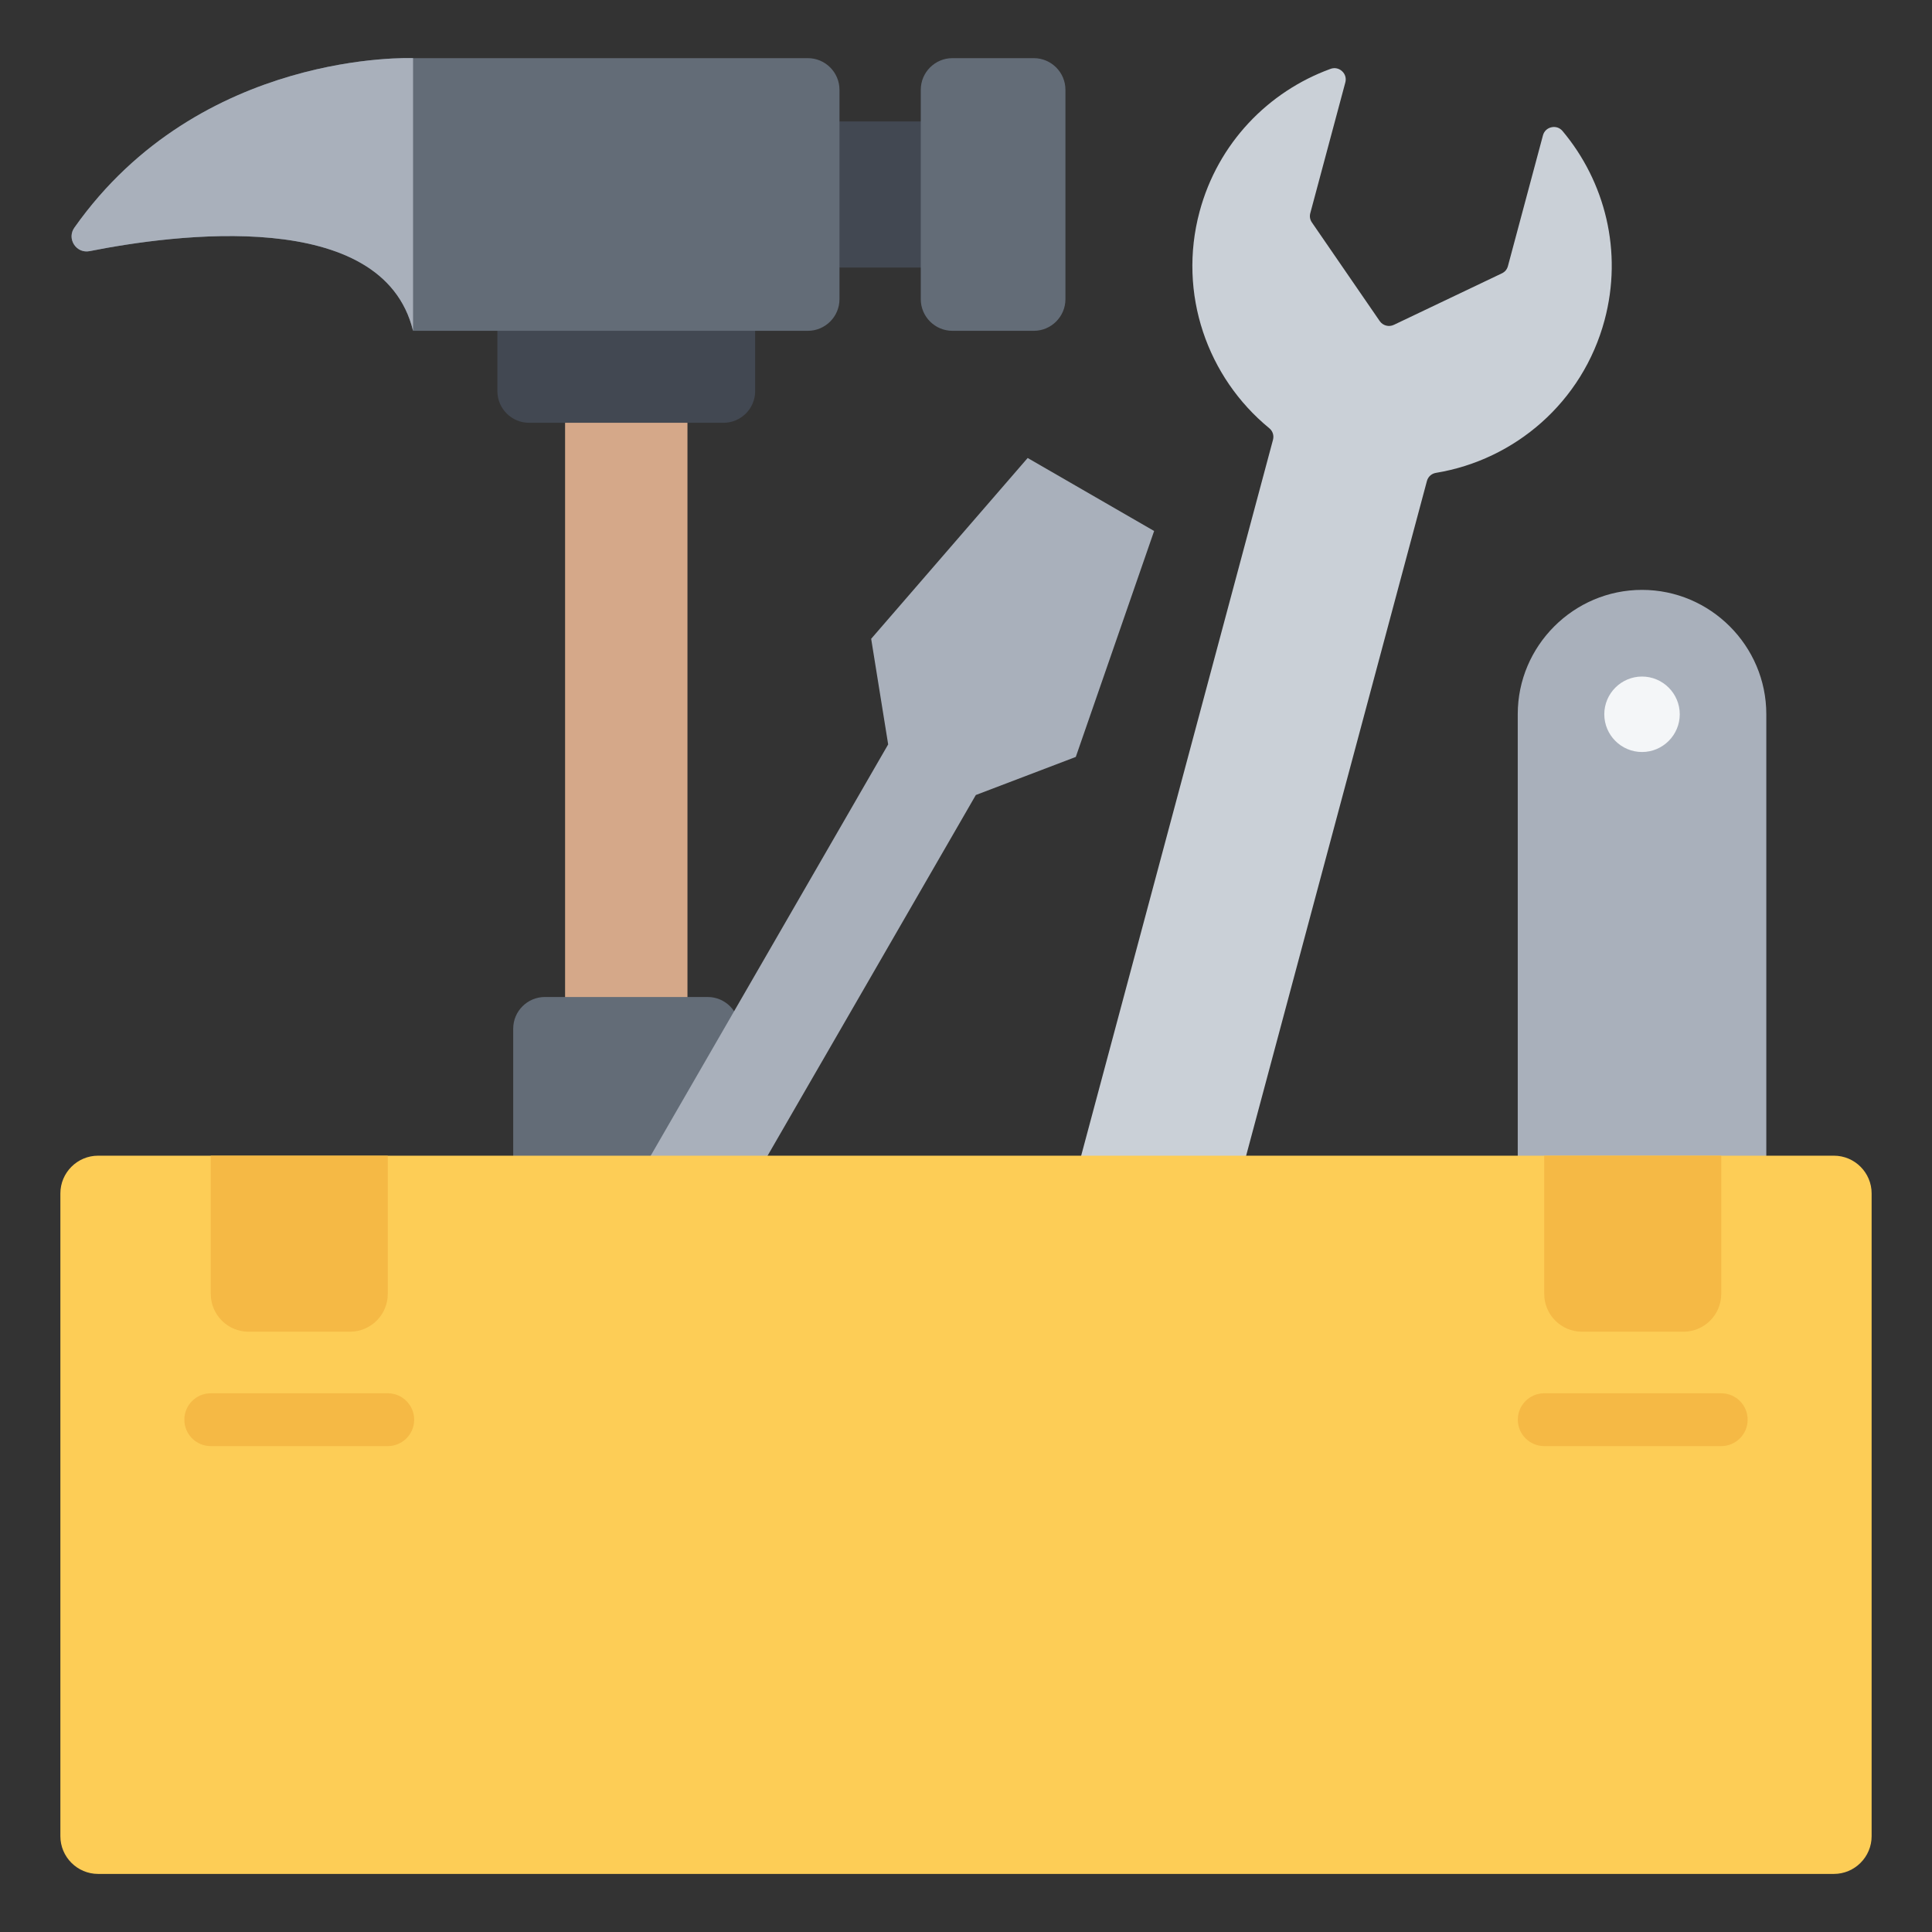 <svg enable-background="new 0 0 512 512" viewBox="0 0 512 512" xmlns="http://www.w3.org/2000/svg"><rect x="0" y="0" width="512" height="512" fill="#333333" stroke="none"/><g clip-rule="evenodd" fill-rule="evenodd"><g><path d="m149.754 60.423h32.43v266.908h-32.43z" fill="#d5a889"/><path d="m144.392 264.215h43.154c4.619 0 8.386 3.767 8.386 8.386v136.954c0 4.619-3.768 8.386-8.386 8.386h-43.154c-4.618 0-8.386-3.767-8.386-8.386v-136.954c0-4.618 3.767-8.386 8.386-8.386z" fill="#636c77"/><path d="m140.199 50.569h51.54c4.619 0 8.386 3.77 8.386 8.386v44.704c0 4.616-3.77 8.386-8.386 8.386h-51.54c-4.616 0-8.386-3.767-8.386-8.386v-44.704c0-4.619 3.767-8.386 8.386-8.386z" fill="#424852"/><path d="m222.472 32.187h34.053v38.709h-34.053l-11.939-19.368z" fill="#424852"/><path d="m252.399 15.41h21.566c4.619 0 8.386 3.767 8.386 8.386v55.49c0 4.619-3.767 8.386-8.386 8.386h-21.566c-4.619 0-8.386-3.767-8.386-8.386v-55.49c0-4.619 3.767-8.386 8.386-8.386z" fill="#636c77"/><path d="m109.466 15.41h104.619c4.619 0 8.386 3.767 8.386 8.386v55.49c0 4.619-3.767 8.386-8.386 8.386h-104.619c-8.01-33.011-63.349-25.563-85.718-21.117-1.635.324-3.218-.345-4.125-1.744-.906-1.397-.874-3.115.087-4.475 33.358-47.289 89.756-44.926 89.756-44.926z" fill="#636c77"/><path d="m109.466 87.672c-8.01-33.011-63.349-25.563-85.718-21.117-1.635.324-3.218-.345-4.125-1.744-.906-1.397-.874-3.115.087-4.475 33.359-47.289 89.757-44.926 89.757-44.926z" fill="#a9b0bb"/></g><path d="m365.631 85.076-17.961-26.121c-.515-.749-.661-1.598-.426-2.476l9.28-34.631c.297-1.108-.025-2.213-.871-2.989-.846-.775-1.975-.999-3.053-.607-16.457 5.991-29.828 19.644-34.705 37.844-5.83 21.76 2.102 43.962 18.46 57.373.932.764 1.308 1.932.996 3.096l-62.403 232.893c-.428 1.596.525 3.246 2.121 3.674l34.996 9.377c1.596.428 3.246-.525 3.674-2.121l62.403-232.893c.312-1.164 1.221-1.987 2.411-2.183 20.871-3.436 38.842-18.697 44.673-40.457 4.876-18.2.124-36.71-11.133-50.126-.738-.879-1.827-1.249-2.947-1.001s-1.952 1.044-2.249 2.152l-9.279 34.632c-.235.878-.786 1.54-1.607 1.931l-28.616 13.642c-1.343.64-2.922.217-3.764-1.009z" fill="#cad0d7"/><path d="m258.605 210.686 26.491-10.092 20.759-59.875-33.514-19.349-41.473 47.916 4.505 27.988-132.013 228.654 23.232 13.413z" fill="#a9b0bb"/><g><path d="m435.154 156.324c18.115 0 32.936 14.821 32.936 32.936v197.2h-65.871v-197.2c0-18.115 14.821-32.936 32.935-32.936z" fill="#a9b0bb"/><path d="m435.154 199.291c5.508 0 10-4.492 10-10s-4.492-10-10-10-10 4.492-10 10 4.493 10 10 10z" fill="#f4f6f8"/></g><g><path d="m486 496.609h-460c-5.508 0-10-4.492-10-10v-170.341c0-5.508 4.492-10 10-10h460c5.508 0 10 4.492 10 10v170.341c0 5.508-4.492 10-10 10z" fill="#fdcd56"/><g fill="#f5b945"><path d="m55.856 306.269h46.906v36.646c0 5.508-4.492 10-10 10h-26.906c-5.508 0-10-4.492-10-10z"/><path d="m55.856 383.233c-3.866 0-7-3.134-7-7s3.134-7 7-7h46.906c3.866 0 7 3.134 7 7s-3.134 7-7 7z"/><path d="m409.238 306.269h46.906v36.646c0 5.508-4.492 10-10 10h-26.906c-5.508 0-10-4.492-10-10z"/><path d="m409.238 383.233c-3.866 0-7-3.134-7-7s3.134-7 7-7h46.906c3.866 0 7 3.134 7 7s-3.134 7-7 7z"/></g></g></g></svg>